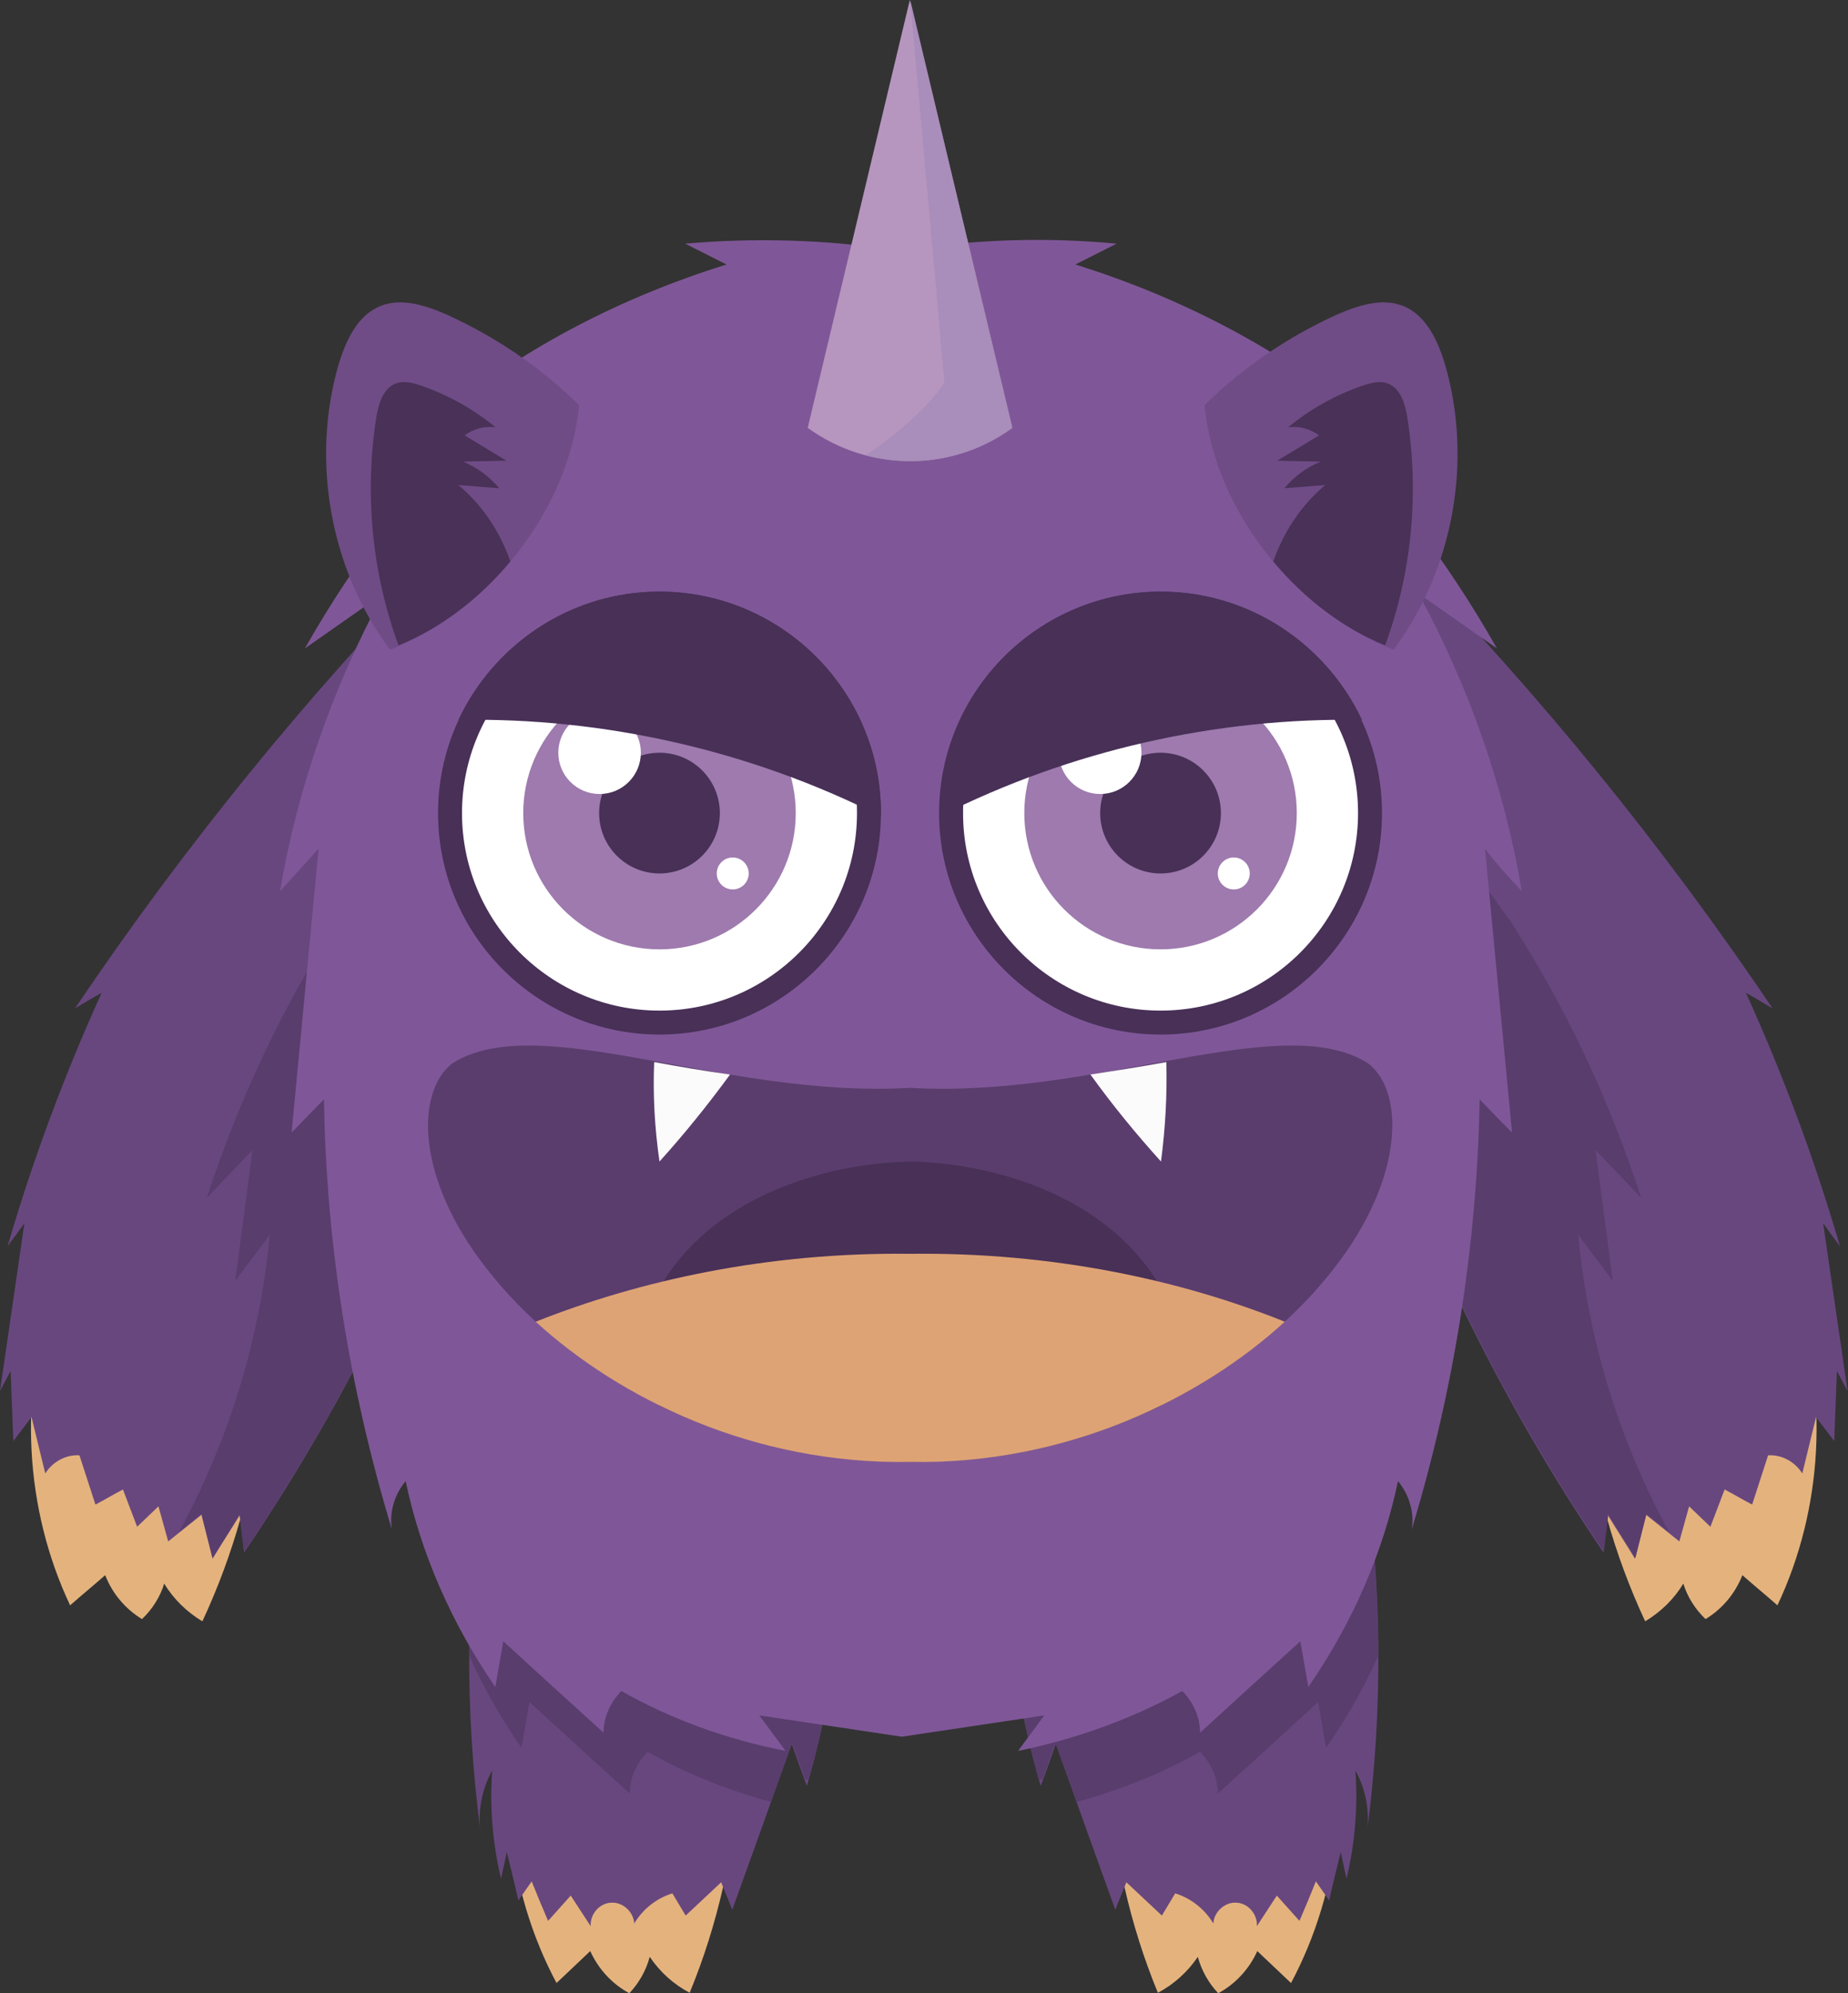 <?xml version="1.0" encoding="utf-8"?>
<!-- Generator: Adobe Illustrator 19.0.0, SVG Export Plug-In . SVG Version: 6.00 Build 0)  -->
<svg version="1.1" id="Camada_1" xmlns="http://www.w3.org/2000/svg" xmlns:xlink="http://www.w3.org/1999/xlink" x="0px" y="0px"
	 viewBox="0 0 416.4 449.1" style="enable-background:new 0 0 416.4 449.1;" xml:space="preserve">
<rect x="0" y="0" width="416.4" height="449.1" fill="#333333" stroke="none"/>
<style type="text/css">
	.st0{fill:#E4B37D;}
	.st1{fill:#68477F;}
	.st2{fill:#593D6D;}
	.st3{fill:#7F5798;}
	.st4{fill:#B696BF;}
	.st5{fill:#6F4C86;}
	.st6{fill:#493157;}
	.st7{fill:#A98DBA;}
	.st8{fill:#FFFFFF;}
	.st9{fill:#483057;}
	.st10{fill:#9E7AAE;}
	.st11{fill:#5A3D6D;}
	.st12{fill:#FCFBFB;}
	.st13{fill:#DEA375;}
</style>
<g id="XMLID_361_">
	<g id="XMLID_411_">
		<g id="XMLID_416_">
			<path id="XMLID_358_" class="st0" d="M12,291.4c-7.8,22.7-6.5,48.5,3.8,70.3c2.6-2.3,5.3-4.5,7.9-6.8c1.6,4.1,4.5,7.6,8.3,9.9
				c2.3-2.2,4.1-5,5-8c2.1,3.5,5.1,6.4,8.6,8.5c7-15,11.5-31.1,13.4-47.6C45,305.4,29.5,297.7,12,291.4z"/>
			<path id="XMLID_357_" class="st1" d="M100.1,124.9c-30.7,31.5-58.6,65.8-83.2,102.3c2-1.2,4-2.4,6-3.5
				c-8.4,18.5-15.5,37.6-21.2,57.1c1.3-1.7,2.6-3.5,3.8-5.2c-1.8,12.6-3.7,25.2-5.5,37.8c0.8-1.5,1.6-3,2.4-4.5
				c0.2,5.3,0.4,10.5,0.6,15.8c1.4-1.8,2.7-3.6,4.1-5.4c1,4.2,2.1,8.5,3.1,12.7c1.6-2.6,4.6-4.3,7.7-4.1c1.2,3.7,2.4,7.4,3.6,11.1
				c2.1-1.1,4.1-2.3,6.2-3.4c1.1,2.8,2.1,5.6,3.2,8.4c1.6-1.5,3.2-3.1,4.8-4.6c0.7,2.6,1.5,5.3,2.2,7.9c2.5-2,5-4,7.5-6
				c0.8,3.3,1.7,6.6,2.5,9.9c2-3.3,4.1-6.5,6.1-9.8c0.3,2.8,0.7,5.6,1,8.4c23.8-35.1,42.5-73.7,55.2-114.2
				c-5.5-18.8-2.9-36.5-1.8-56C109.6,159.9,110.9,141.2,100.1,124.9z"/>
			<path id="XMLID_356_" class="st2" d="M107.1,200.6c-7.8-3.2-16.4-4.1-24.6-2l-6.4,8.9C63.6,227,53.7,248,46.6,269.9
				c3.4-3.6,6.9-7.2,10.3-10.8c-1.3,9.8-2.6,19.7-3.9,29.5c2.6-3.5,5.2-6.9,7.8-10.4c-2.2,23.4-9.2,46.4-20.5,67
				c1.7-1.4,3.4-2.8,5.1-4.1c0.8,3.3,1.7,6.6,2.5,9.9c2-3.3,4.1-6.5,6.1-9.8c0.3,2.8,0.7,5.6,1,8.4c23.8-35.1,42.5-73.7,55.2-114.2
				C106.8,223.6,106.5,212.3,107.1,200.6z"/>
		</g>
		<g id="XMLID_412_">
			<path id="XMLID_355_" class="st0" d="M118.2,376.8c-6.7,23.1-4.1,48.8,7.2,70c2.5-2.4,5.1-4.8,7.6-7.2c1.8,4,4.9,7.4,8.8,9.5
				c2.2-2.3,3.8-5.2,4.6-8.2c2.3,3.4,5.4,6.2,9,8.1c6.3-15.3,10-31.7,11-48.2C151.9,389.2,136,382.3,118.2,376.8z"/>
			<path id="XMLID_354_" class="st1" d="M108.8,330.7c-3.9,27-4.1,54.5-0.6,81.5c-0.5-4.6,0.5-9.3,2.7-13.3
				c-0.6,8.2,0.1,16.5,2,24.4c0.4-2,0.9-4,1.3-6c0.9,3.6,1.8,7.3,2.6,10.9c1-1.4,2-2.9,3-4.3c1.2,3,2.4,5.9,3.7,8.9
				c1.7-1.9,3.4-3.8,5.1-5.7c1.5,2.3,3,4.6,4.5,6.9c-0.2-2.6,1.9-5.2,4.6-5.3c2.6-0.2,5.1,2.1,5.2,4.7c1.9-3.2,5-5.7,8.6-6.8
				c1,1.7,2,3.3,3,5c2.7-2.5,5.3-5,8-7.5c0.8,2.1,1.7,4.1,2.5,6.2c4.5-12.5,9-25,13.4-37.4c1.1,3.2,2.2,6.3,3.4,9.5
				c6.7-22.7,9-46.8,6.5-70.4c-20.1-3.9-39.7-3-59.7,1.3C121.8,334.6,114.7,334.4,108.8,330.7z"/>
			<path id="XMLID_353_" class="st2" d="M188.2,331.8c-20.1-3.9-39.7-3-59.7,1.3c-6.8,1.5-13.9,1.3-19.7-2.4c-2,14.1-3,28.3-3,42.5
				c3.2,7.1,7.1,14,11.7,20.6c0.6-3.4,1.2-6.9,1.8-10.3c7.5,6.9,15,13.7,22.6,20.6c0-3.4,1.4-6.7,4-9.4c8.5,4.8,17.9,8.6,27.8,11.3
				c1.6-4.4,3.2-8.9,4.8-13.3c1,2.7,1.9,5.5,2.9,8.2c0.3,0,0.5,0.1,0.8,0.1C188.5,378.6,190.7,355,188.2,331.8z"/>
		</g>
	</g>
	<g id="XMLID_402_">
		<g id="XMLID_407_">
			<path id="XMLID_352_" class="st0" d="M404.3,291.4c7.8,22.7,6.5,48.5-3.8,70.3c-2.6-2.3-5.3-4.5-7.9-6.8
				c-1.6,4.1-4.5,7.6-8.3,9.9c-2.3-2.2-4.1-5-5-8c-2.1,3.5-5.1,6.4-8.6,8.5c-7-15-11.5-31.1-13.4-47.6
				C371.3,305.4,386.9,297.7,404.3,291.4z"/>
			<path id="XMLID_351_" class="st1" d="M316.2,124.9c30.7,31.5,58.6,65.8,83.2,102.3c-2-1.2-4-2.4-6-3.5
				c8.4,18.5,15.5,37.6,21.2,57.1c-1.3-1.7-2.6-3.5-3.8-5.2c1.8,12.6,3.7,25.2,5.5,37.8c-0.8-1.5-1.6-3-2.4-4.5
				c-0.2,5.3-0.4,10.5-0.6,15.8c-1.4-1.8-2.7-3.6-4.1-5.4c-1,4.2-2.1,8.5-3.1,12.7c-1.6-2.6-4.6-4.3-7.7-4.1
				c-1.2,3.7-2.4,7.4-3.6,11.1c-2.1-1.1-4.1-2.3-6.2-3.4c-1.1,2.8-2.1,5.6-3.2,8.4c-1.6-1.5-3.2-3.1-4.8-4.6
				c-0.7,2.6-1.5,5.3-2.2,7.9c-2.5-2-5-4-7.5-6c-0.8,3.3-1.7,6.6-2.5,9.9c-2-3.3-4.1-6.5-6.1-9.8c-0.3,2.8-0.7,5.6-1,8.4
				c-23.8-35.1-42.5-73.7-55.2-114.2c5.5-18.8,2.9-36.5,1.8-56C306.7,159.9,305.4,141.2,316.2,124.9z"/>
			<path id="XMLID_350_" class="st2" d="M309.3,200.6c7.8-3.2,16.4-4.1,24.6-2l6.4,8.9c12.5,19.4,22.4,40.4,29.5,62.4
				c-3.4-3.6-6.9-7.2-10.3-10.8c1.3,9.8,2.6,19.7,3.9,29.5c-2.6-3.5-5.2-6.9-7.8-10.4c2.2,23.4,9.2,46.4,20.5,67
				c-1.7-1.4-3.4-2.8-5.1-4.1c-0.8,3.3-1.7,6.6-2.5,9.9c-2-3.3-4.1-6.5-6.1-9.8c-0.3,2.8-0.7,5.6-1,8.4
				c-23.8-35.1-42.5-73.7-55.2-114.2C309.6,223.6,309.8,212.3,309.3,200.6z"/>
		</g>
		<g id="XMLID_403_">
			<path id="XMLID_349_" class="st0" d="M298.1,376.8c6.7,23.1,4.1,48.8-7.2,70c-2.5-2.4-5.1-4.8-7.6-7.2c-1.8,4-4.9,7.4-8.8,9.5
				c-2.2-2.3-3.8-5.2-4.6-8.2c-2.3,3.4-5.4,6.2-9,8.1c-6.3-15.3-10-31.7-11-48.2C264.5,389.2,280.4,382.3,298.1,376.8z"/>
			<path id="XMLID_348_" class="st1" d="M307.5,330.7c3.9,27,4.1,54.5,0.6,81.5c0.5-4.6-0.5-9.3-2.7-13.3c0.6,8.2-0.1,16.5-2,24.4
				c-0.4-2-0.9-4-1.3-6c-0.9,3.6-1.8,7.3-2.6,10.9c-1-1.4-2-2.9-3-4.3c-1.2,3-2.4,5.9-3.7,8.9c-1.7-1.9-3.4-3.8-5.1-5.7
				c-1.5,2.3-3,4.6-4.5,6.9c0.2-2.6-1.9-5.2-4.6-5.3c-2.6-0.2-5.1,2.1-5.2,4.7c-1.9-3.2-5-5.7-8.6-6.8c-1,1.7-2,3.3-3,5
				c-2.7-2.5-5.3-5-8-7.5c-0.8,2.1-1.7,4.1-2.5,6.2c-4.5-12.5-9-25-13.4-37.4c-1.1,3.2-2.2,6.3-3.4,9.5c-6.7-22.7-9-46.8-6.5-70.4
				c20.1-3.9,39.7-3,59.7,1.3C294.6,334.6,301.7,334.4,307.5,330.7z"/>
			<path id="XMLID_347_" class="st2" d="M228.1,331.8c20.1-3.9,39.7-3,59.7,1.3c6.8,1.5,13.9,1.3,19.7-2.4c2,14.1,3,28.3,3,42.5
				c-3.2,7.1-7.1,14-11.7,20.6c-0.6-3.4-1.2-6.9-1.8-10.3c-7.5,6.9-15,13.7-22.6,20.6c0-3.4-1.4-6.7-4-9.4
				c-8.5,4.8-17.9,8.6-27.8,11.3c-1.6-4.4-3.2-8.9-4.8-13.3c-1,2.7-1.9,5.5-2.9,8.2c-0.3,0-0.5,0.1-0.8,0.1
				C227.8,378.6,225.7,355,228.1,331.8z"/>
		</g>
	</g>
	<path id="XMLID_346_" class="st3" d="M342.9,200.8c-3.9-23.1-11.7-45.7-23.3-67.1c5.9,4.1,11.8,8.3,17.7,12.4
		c-11.3-20-25.8-39-42.9-56.2c3.6,0.8,7.2,1.6,10.7,2.5c-17.8-14.2-39.3-25.5-62.8-32.8c3.1-1.6,6.2-3.1,9.3-4.7
		c-15.9-1.5-32-1-47.7,1.5c-0.3,0.3-0.6,0.5-0.9,0.8c-0.3-0.3-0.6-0.5-0.9-0.8c-15.7-2.4-31.8-2.9-47.7-1.5c3.1,1.6,6.2,3.1,9.3,4.7
		c-23.5,7.3-45,18.5-62.8,32.8c3.6-0.8,7.2-1.6,10.7-2.5c-17.1,17.2-31.6,36.2-42.9,56.2c5.9-4.1,11.8-8.3,17.7-12.4
		c-11.5,21.4-19.4,44-23.3,67.1c2.9-3.2,5.8-6.4,8.7-9.6c-2,21.3-4.1,42.7-6.1,64c2.4-2.5,4.8-5,7.3-7.5
		c0.5,32.6,5.7,65.2,15.3,96.9c-0.6-3.8,0.5-7.7,3.1-10.9c3.4,16.2,10.3,32,20.2,46.4c0.6-3.4,1.2-6.9,1.8-10.3
		c7.5,6.9,15,13.7,22.6,20.6c0-3.4,1.4-6.7,4-9.4c11.1,6.3,23.7,10.9,37,13.5c-2-2.7-3.9-5.3-5.9-8c10.7,1.6,21.4,3.2,32.1,4.8
		c10.7-1.6,21.4-3.2,32.1-4.8c-2,2.7-3.9,5.3-5.9,8c13.2-2.7,25.8-7.3,37-13.5c2.6,2.7,4,6,4,9.4c7.5-6.9,15-13.7,22.6-20.6
		c0.6,3.4,1.2,6.9,1.8,10.3c9.9-14.4,16.8-30.1,20.2-46.4c2.6,3.2,3.7,7.1,3.1,10.9c9.6-31.7,14.7-64.2,15.3-96.9
		c2.4,2.5,4.8,5,7.3,7.5c-2-21.3-4.1-42.7-6.1-64C337,194.4,339.9,197.6,342.9,200.8z"/>
	<path id="XMLID_345_" class="st4" d="M228.1,96.4L228.1,96.4c-13.7,10-32.3,10-46.1,0l0,0l23-96.4L228.1,96.4z"/>
	<g id="XMLID_397_">
		<path id="XMLID_344_" class="st5" d="M87.9,146.4C74.4,128.3,70,103.8,76.3,82.1c1.6-5.3,4.2-11,9.3-13.1c4.8-2,10.3-0.2,15.1,1.9
			c11,5,21.2,11.9,29.8,20.4C128.2,115,110,137.8,87.9,146.4z"/>
		<path id="XMLID_343_" class="st6" d="M115,126.5c-2.3-6.6-6.3-12.7-11.7-17.2c3.1,0.2,6.1,0.5,9.2,0.7c-2.2-2.6-5-4.7-8.2-6
			c3.3-0.1,6.5-0.1,9.8-0.2c-3.1-1.9-6.3-3.8-9.4-5.7c2-1.5,4.6-2.2,7-1.8c-5-4.1-10.7-7.3-16.8-9.4c-1.8-0.6-3.9-1.2-5.7-0.5
			c-2.9,1.1-3.9,4.6-4.4,7.6c-2.7,17.2-1,35.1,5,51.4C99.4,141.5,108.1,134.8,115,126.5z"/>
	</g>
	<g id="XMLID_394_">
		<path id="XMLID_342_" class="st5" d="M314,146.4c13.5-18.1,17.9-42.6,11.6-64.3c-1.6-5.3-4.2-11-9.3-13.1
			c-4.8-2-10.3-0.2-15.1,1.9c-11,5-21.2,11.9-29.8,20.4C273.7,115,291.8,137.8,314,146.4z"/>
		<path id="XMLID_341_" class="st6" d="M286.9,126.5c2.3-6.6,6.3-12.7,11.7-17.2c-3.1,0.2-6.1,0.5-9.2,0.7c2.2-2.6,5-4.7,8.2-6
			c-3.3-0.1-6.5-0.1-9.8-0.2c3.1-1.9,6.3-3.8,9.4-5.7c-2-1.5-4.6-2.2-7-1.8c5-4.1,10.7-7.3,16.8-9.4c1.8-0.6,3.9-1.2,5.7-0.5
			c2.9,1.1,3.9,4.6,4.4,7.6c2.7,17.2,1,35.1-5,51.4C302.5,141.5,293.8,134.8,286.9,126.5z"/>
	</g>
	<path id="XMLID_340_" class="st7" d="M212.8,86.2c0,0-4.2,7.2-17.7,16.4c11.1,2.9,23.3,0.9,33-6.2L205.1,0L212.8,86.2z"/>
	<g id="XMLID_368_">
		<g id="XMLID_381_">
			<g id="XMLID_383_">
				<g id="XMLID_388_">
					<circle id="XMLID_339_" class="st8" cx="148.6" cy="183.2" r="47.2"/>
					<path id="XMLID_389_" class="st9" d="M148.6,233.1c-27.5,0-49.9-22.4-49.9-49.9c0-27.5,22.4-49.9,49.9-49.9
						s49.9,22.4,49.9,49.9C198.5,210.7,176.1,233.1,148.6,233.1z M148.6,138.7c-24.6,0-44.5,20-44.5,44.5c0,24.6,20,44.5,44.5,44.5
						c24.6,0,44.5-20,44.5-44.5C193.2,158.6,173.2,138.7,148.6,138.7z"/>
				</g>
				<circle id="XMLID_336_" class="st10" cx="148.6" cy="183.2" r="30.7"/>
				<circle id="XMLID_335_" class="st9" cx="148.6" cy="183.2" r="13.6"/>
				<circle id="XMLID_334_" class="st8" cx="135.1" cy="169.6" r="9.3"/>
				<circle id="XMLID_333_" class="st8" cx="165.1" cy="196.8" r="3.6"/>
			</g>
			<path id="XMLID_332_" class="st9" d="M198.5,183.2c0-27.5-22.4-49.9-49.9-49.9c-20,0-37.3,11.9-45.3,28.9
				c32.8-0.6,65.8,6.9,95.1,21.7C198.5,183.7,198.5,183.4,198.5,183.2z"/>
		</g>
		<g id="XMLID_369_">
			<g id="XMLID_371_">
				<g id="XMLID_376_">
					<circle id="XMLID_331_" class="st8" cx="261.5" cy="183.2" r="47.2"/>
					<path id="XMLID_377_" class="st9" d="M261.5,233.1c-27.5,0-49.9-22.4-49.9-49.9c0-27.5,22.4-49.9,49.9-49.9
						s49.9,22.4,49.9,49.9C311.4,210.7,289,233.1,261.5,233.1z M261.5,138.7c-24.6,0-44.5,20-44.5,44.5c0,24.6,20,44.5,44.5,44.5
						c24.6,0,44.5-20,44.5-44.5C306,158.6,286.1,138.7,261.5,138.7z"/>
				</g>
				<circle id="XMLID_328_" class="st10" cx="261.5" cy="183.2" r="30.7"/>
				<circle id="XMLID_327_" class="st9" cx="261.5" cy="183.2" r="13.6"/>
				<circle id="XMLID_326_" class="st8" cx="247.9" cy="169.6" r="9.3"/>
				<circle id="XMLID_325_" class="st8" cx="278" cy="196.8" r="3.6"/>
			</g>
			<path id="XMLID_324_" class="st9" d="M211.7,183.2c0-27.5,22.4-49.9,49.9-49.9c20,0,37.3,11.9,45.3,28.9
				c-32.8-0.6-65.8,6.9-95.1,21.7C211.7,183.7,211.7,183.4,211.7,183.2z"/>
		</g>
	</g>
	<g id="XMLID_362_">
		<path id="XMLID_323_" class="st11" d="M308.3,239.6c8.5,6.6,8.2,27.2-9.5,48.4c-17,20.8-51.5,42.1-93.7,41.3
			c-42.2,0.7-76.7-20.5-93.7-41.3c-17.8-21.2-18-41.8-9.5-48.4c19.4-12.4,61.2,8,103.2,5.5C247.1,247.6,288.9,227.2,308.3,239.6z"/>
		<path id="XMLID_322_" class="st9" d="M205.1,261.7c-22.1,0.5-47.4,9.8-57.7,30.8c-3.1,7.5-2.9,15.9,1.2,24.2
			c16.1,7.8,35.7,12.7,56.5,12.7c20.8,0,40.4-4.9,56.5-12.7c4.1-8.2,4.3-16.6,1.2-24.2C252.5,271.5,227.2,262.2,205.1,261.7z"/>
		<path id="XMLID_321_" class="st12" d="M164.5,242.1c-5.9-0.8-11.6-1.8-17.1-2.8c-0.3,7.3,0.1,14.8,1.2,22.4
			C154.3,255.4,159.6,248.8,164.5,242.1z"/>
		<path id="XMLID_320_" class="st12" d="M262.8,239.3c-5.5,1-11.2,1.9-17.1,2.8c4.9,6.8,10.2,13.3,15.9,19.6
			C262.6,254.1,263,246.6,262.8,239.3z"/>
		<path id="XMLID_319_" class="st13" d="M205.1,282.5c-32.1-0.4-61,6-84.4,15.3c18.8,17.2,48.9,32.2,84.4,31.6
			c35.5,0.6,65.6-14.4,84.4-31.6C266.1,288.4,237.2,282.1,205.1,282.5z"/>
	</g>
</g>
</svg>
